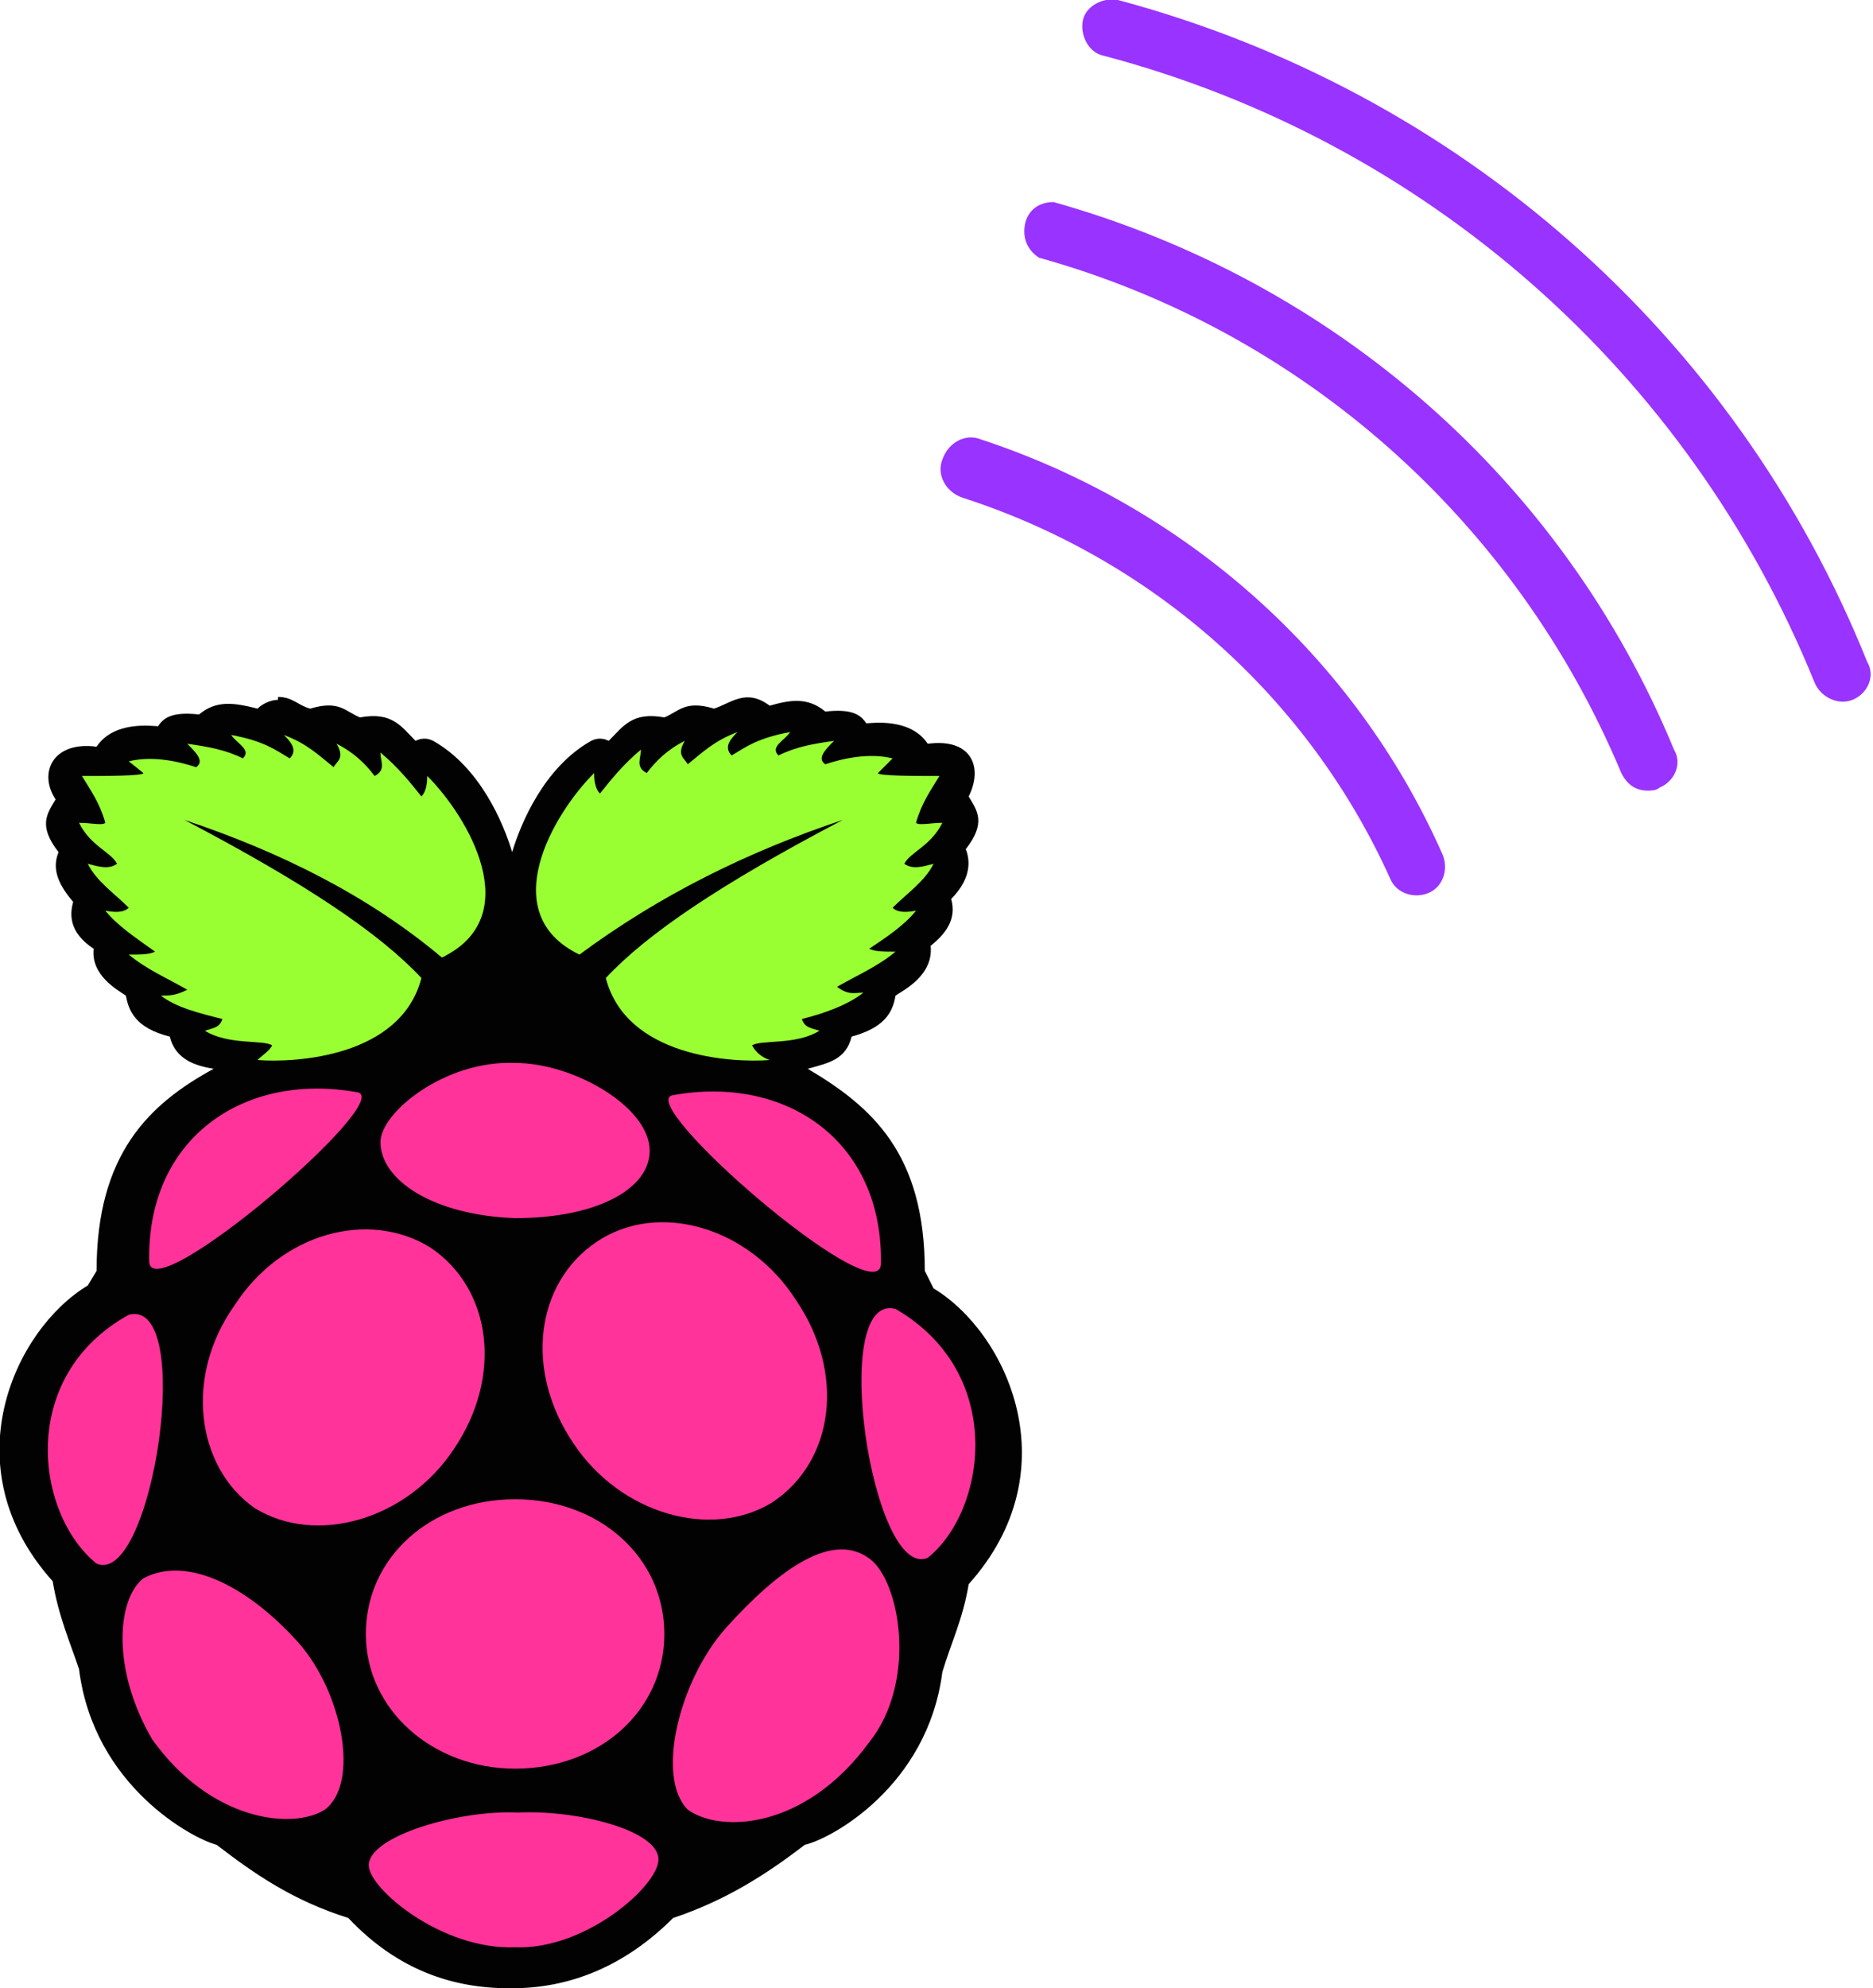 <?xml version="1.0" encoding="utf-8"?>
<!-- Generator: Adobe Illustrator 23.0.4, SVG Export Plug-In . SVG Version: 6.00 Build 0)  -->
<svg version="1.1" id="Layer_1" xmlns="http://www.w3.org/2000/svg" xmlns:xlink="http://www.w3.org/1999/xlink" x="0px" y="0px"
	 viewBox="0 0 64 67.9" style="enable-background:new 0 0 64 67.9;" xml:space="preserve">
<style type="text/css">
	.st0{fill:#020203;}
	.st1{fill:#99FF33;}
	.st2{fill:#FF3399;}
	.st3{fill:#9933FF;}
</style>
<path class="st0" d="M9.5,23.9c-0.2,0-0.5,0.1-0.7,0.3C8,24,7.4,23.9,6.8,24.4c-0.9-0.1-1.2,0.1-1.4,0.4c-0.2,0-1.5-0.2-2.1,0.7
	c-1.5-0.2-2,0.9-1.4,1.8c-0.3,0.5-0.6,0.9,0.1,1.8c-0.2,0.5-0.1,1,0.5,1.7c-0.2,0.7,0.1,1.2,0.7,1.6C3.1,33.3,4,33.8,4.3,34
	c0.1,0.5,0.3,1.1,1.5,1.4c0.2,0.8,0.9,1,1.5,1.1c-2.2,1.2-4,2.9-4,6.9L3,43.9C0.5,45.4-1.7,50.1,1.8,54c0.2,1.2,0.6,2.1,0.9,3
	C3.2,61,6.6,62.8,7.4,63c1.3,1,2.6,1.9,4.5,2.5c1.7,1.8,3.6,2.4,5.5,2.4c0,0,0.1,0,0.1,0c1.9,0,3.8-0.7,5.5-2.4
	c1.8-0.6,3.2-1.5,4.5-2.5c0.9-0.2,4.2-2,4.7-5.9c0.3-1,0.7-1.8,0.9-3c3.5-3.9,1.3-8.6-1.2-10.1l-0.3-0.6c0-4-1.8-5.6-4-6.9
	c0.7-0.2,1.3-0.3,1.5-1.1c1.1-0.3,1.4-0.8,1.5-1.4c0.3-0.2,1.3-0.7,1.2-1.7c0.5-0.4,0.9-0.9,0.7-1.6c0.6-0.6,0.7-1.2,0.5-1.7
	c0.7-0.9,0.4-1.3,0.1-1.8c0.5-1,0.1-2-1.4-1.8c-0.6-0.9-1.9-0.7-2.1-0.7c-0.2-0.3-0.5-0.5-1.4-0.4c-0.6-0.5-1.2-0.4-1.9-0.2
	c-0.8-0.6-1.3-0.1-1.9,0.1c-1-0.3-1.2,0.1-1.7,0.3c-1.1-0.2-1.4,0.3-1.9,0.8l0,0c-0.2-0.1-0.4-0.1-0.6,0l0,0
	c-1.6,0.9-2.4,2.8-2.7,3.8c-0.3-1-1.1-2.9-2.7-3.8l0,0c-0.2-0.1-0.4-0.1-0.6,0l0,0c-0.5-0.5-0.8-1-1.9-0.8c-0.5-0.2-0.7-0.6-1.7-0.3
	c-0.4-0.1-0.6-0.4-1.1-0.4L9.5,23.9z"/>
<g>
	<path class="st1" d="M6.3,28c4.2,2.2,6.7,3.9,8.1,5.4c-0.7,2.7-4.3,2.9-5.6,2.8C9,36,9.2,35.9,9.3,35.7c-0.3-0.2-1.5,0-2.3-0.5
		c0.3-0.1,0.5-0.1,0.6-0.4C6.8,34.6,6,34.4,5.5,34C5.8,34,6,34,6.4,33.8c-0.7-0.4-1.4-0.7-2-1.2c0.4,0,0.7,0,0.9-0.1
		C4.6,32,4,31.6,3.6,31.1c0.5,0.1,0.7,0,0.8-0.1c-0.5-0.5-1.1-0.9-1.4-1.5c0.4,0.1,0.7,0.2,1,0c-0.2-0.4-0.9-0.6-1.3-1.4
		c0.4,0,0.8,0.1,0.9,0c-0.2-0.7-0.5-1.1-0.8-1.6c0.8,0,2.1,0,2.1-0.1L4.4,26c0.8-0.2,1.7,0,2.3,0.2c0.3-0.2,0-0.5-0.3-0.8
		c0.7,0.1,1.3,0.2,1.9,0.5c0.3-0.3-0.2-0.5-0.4-0.8c1.1,0.2,1.5,0.5,2,0.8c0.3-0.3,0-0.6-0.2-0.8c0.8,0.3,1.2,0.7,1.7,1.1
		c0.1-0.2,0.4-0.3,0.1-0.8c0.6,0.3,1,0.7,1.3,1.1c0.4-0.2,0.2-0.5,0.2-0.8c0.6,0.5,1,1,1.4,1.5c0.1-0.1,0.2-0.3,0.2-0.7
		c1.4,1.4,3.4,4.8,0.5,6.2C12.6,30.6,9.6,29.1,6.3,28L6.3,28z"/>
	<path class="st1" d="M28.8,28c-4.2,2.2-6.7,3.9-8.1,5.4c0.7,2.7,4.3,2.9,5.6,2.8c-0.3-0.1-0.5-0.3-0.6-0.5c0.3-0.2,1.5,0,2.3-0.5
		c-0.3-0.1-0.5-0.1-0.6-0.4c0.8-0.2,1.6-0.5,2.1-0.9c-0.3,0-0.5,0.1-0.9-0.2c0.7-0.4,1.4-0.7,2-1.2c-0.4,0-0.7,0-0.9-0.1
		c0.6-0.4,1.2-0.8,1.6-1.3c-0.5,0.1-0.7,0-0.8-0.1c0.5-0.5,1.1-0.9,1.4-1.5c-0.4,0.1-0.7,0.2-1,0c0.2-0.4,0.9-0.6,1.3-1.4
		c-0.4,0-0.8,0.1-0.9,0c0.2-0.7,0.5-1.1,0.8-1.6c-0.8,0-2.1,0-2.1-0.1l0.5-0.5c-0.8-0.2-1.7,0-2.3,0.2c-0.3-0.2,0-0.5,0.3-0.8
		c-0.7,0.1-1.3,0.2-1.9,0.5c-0.3-0.3,0.2-0.5,0.4-0.8c-1.1,0.2-1.5,0.5-2,0.8c-0.3-0.3,0-0.6,0.2-0.8c-0.8,0.3-1.2,0.7-1.7,1.1
		c-0.1-0.2-0.4-0.3-0.1-0.8c-0.6,0.3-1,0.7-1.3,1.1c-0.4-0.2-0.2-0.5-0.2-0.8c-0.6,0.5-1,1-1.4,1.5c-0.1-0.1-0.2-0.3-0.2-0.7
		c-1.4,1.4-3.4,4.8-0.5,6.2C22.5,30.6,25.5,29.1,28.8,28L28.8,28z"/>
</g>
<g>
	<path class="st2" d="M22.7,55.8c0,2.6-2.2,4.6-5.1,4.6c-2.8,0-5.1-2-5.1-4.6c0,0,0,0,0,0c0-2.6,2.2-4.6,5.1-4.6
		S22.7,53.2,22.7,55.8C22.7,55.8,22.7,55.8,22.7,55.8z"/>
	<path class="st2" d="M14.7,42.6c2.1,1.4,2.5,4.4,0.8,6.9c-1.6,2.4-4.7,3.3-6.8,2l0,0C6.7,50.1,6.3,47,8,44.6
		C9.6,42.1,12.6,41.3,14.7,42.6L14.7,42.6z"/>
	<path class="st2" d="M20.4,42.4c-2.1,1.4-2.5,4.4-0.8,6.9c1.6,2.4,4.7,3.3,6.8,2l0,0c2.1-1.4,2.5-4.4,0.8-6.9
		C25.6,41.9,22.5,41,20.4,42.4L20.4,42.4z"/>
	<path class="st2" d="M4.4,44.9c2.3-0.6,0.8,9.3-1.1,8.5C1.2,51.7,0.6,47,4.4,44.9z"/>
	<path class="st2" d="M30.6,44.7c-2.3-0.6-0.8,9.3,1.1,8.5C33.7,51.6,34.4,46.9,30.6,44.7L30.6,44.7z"/>
	<path class="st2" d="M23,37.4c3.9-0.7,7.2,1.6,7.1,5.8C29.9,44.8,21.6,37.6,23,37.4z"/>
	<path class="st2" d="M12.2,37.3c-3.9-0.7-7.2,1.6-7.1,5.8C5.2,44.7,13.6,37.5,12.2,37.3z"/>
	<path class="st2" d="M17.6,36.3C15.2,36.2,13,38,13,39c0,1.3,1.8,2.5,4.6,2.6c2.8,0,4.6-1,4.6-2.3C22.2,37.8,19.6,36.3,17.6,36.3
		L17.6,36.3z"/>
	<path class="st2" d="M17.7,61.9c2-0.1,4.8,0.6,4.8,1.6c0,0.9-2.5,3.1-4.9,3c-2.5,0.1-5-2-5-2.8C12.6,62.7,15.7,61.8,17.7,61.9
		L17.7,61.9z"/>
	<path class="st2" d="M10.2,56.1c1.5,1.7,2.1,4.8,0.9,5.7c-1.1,0.7-3.9,0.4-5.9-2.4C3.8,57,4,54.6,4.9,53.9
		C6.4,53.1,8.5,54.2,10.2,56.1L10.2,56.1z"/>
	<path class="st2" d="M24.8,55.6c-1.6,1.8-2.4,5.1-1.3,6.2c1.1,0.8,4,0.7,6.2-2.3c1.6-2,1.1-5.3,0.1-6.2
		C28.5,52.2,26.6,53.6,24.8,55.6L24.8,55.6z"/>
</g>
<path class="st3" d="M36,6.9c-0.6,0-1,0.4-1,1c0,0.4,0.2,0.7,0.5,0.9c9,2.5,16.3,9,19.9,17.6c0.2,0.4,0.5,0.6,0.9,0.6
	c0.1,0,0.3,0,0.4-0.1c0.5-0.2,0.8-0.8,0.5-1.3l0,0C53.4,16.4,45.6,9.6,36,6.9z"/>
<path class="st3" d="M63.8,22.6C59.3,11.4,49.8,3.1,38.2,0c-0.5-0.1-1.1,0.2-1.2,0.7c-0.1,0.5,0.2,1.1,0.7,1.2
	c11,2.9,20,10.8,24.3,21.4c0.2,0.5,0.8,0.8,1.3,0.6S64.1,23.1,63.8,22.6L63.8,22.6z"/>
<path class="st3" d="M33.5,15c-0.5-0.2-1.1,0.1-1.3,0.7c-0.2,0.5,0.1,1.1,0.7,1.3c6.5,2.1,11.8,6.8,14.6,13c0.2,0.5,0.8,0.7,1.3,0.5
	s0.7-0.8,0.5-1.3l0,0C46.3,22.4,40.5,17.3,33.5,15z"/>
</svg>
